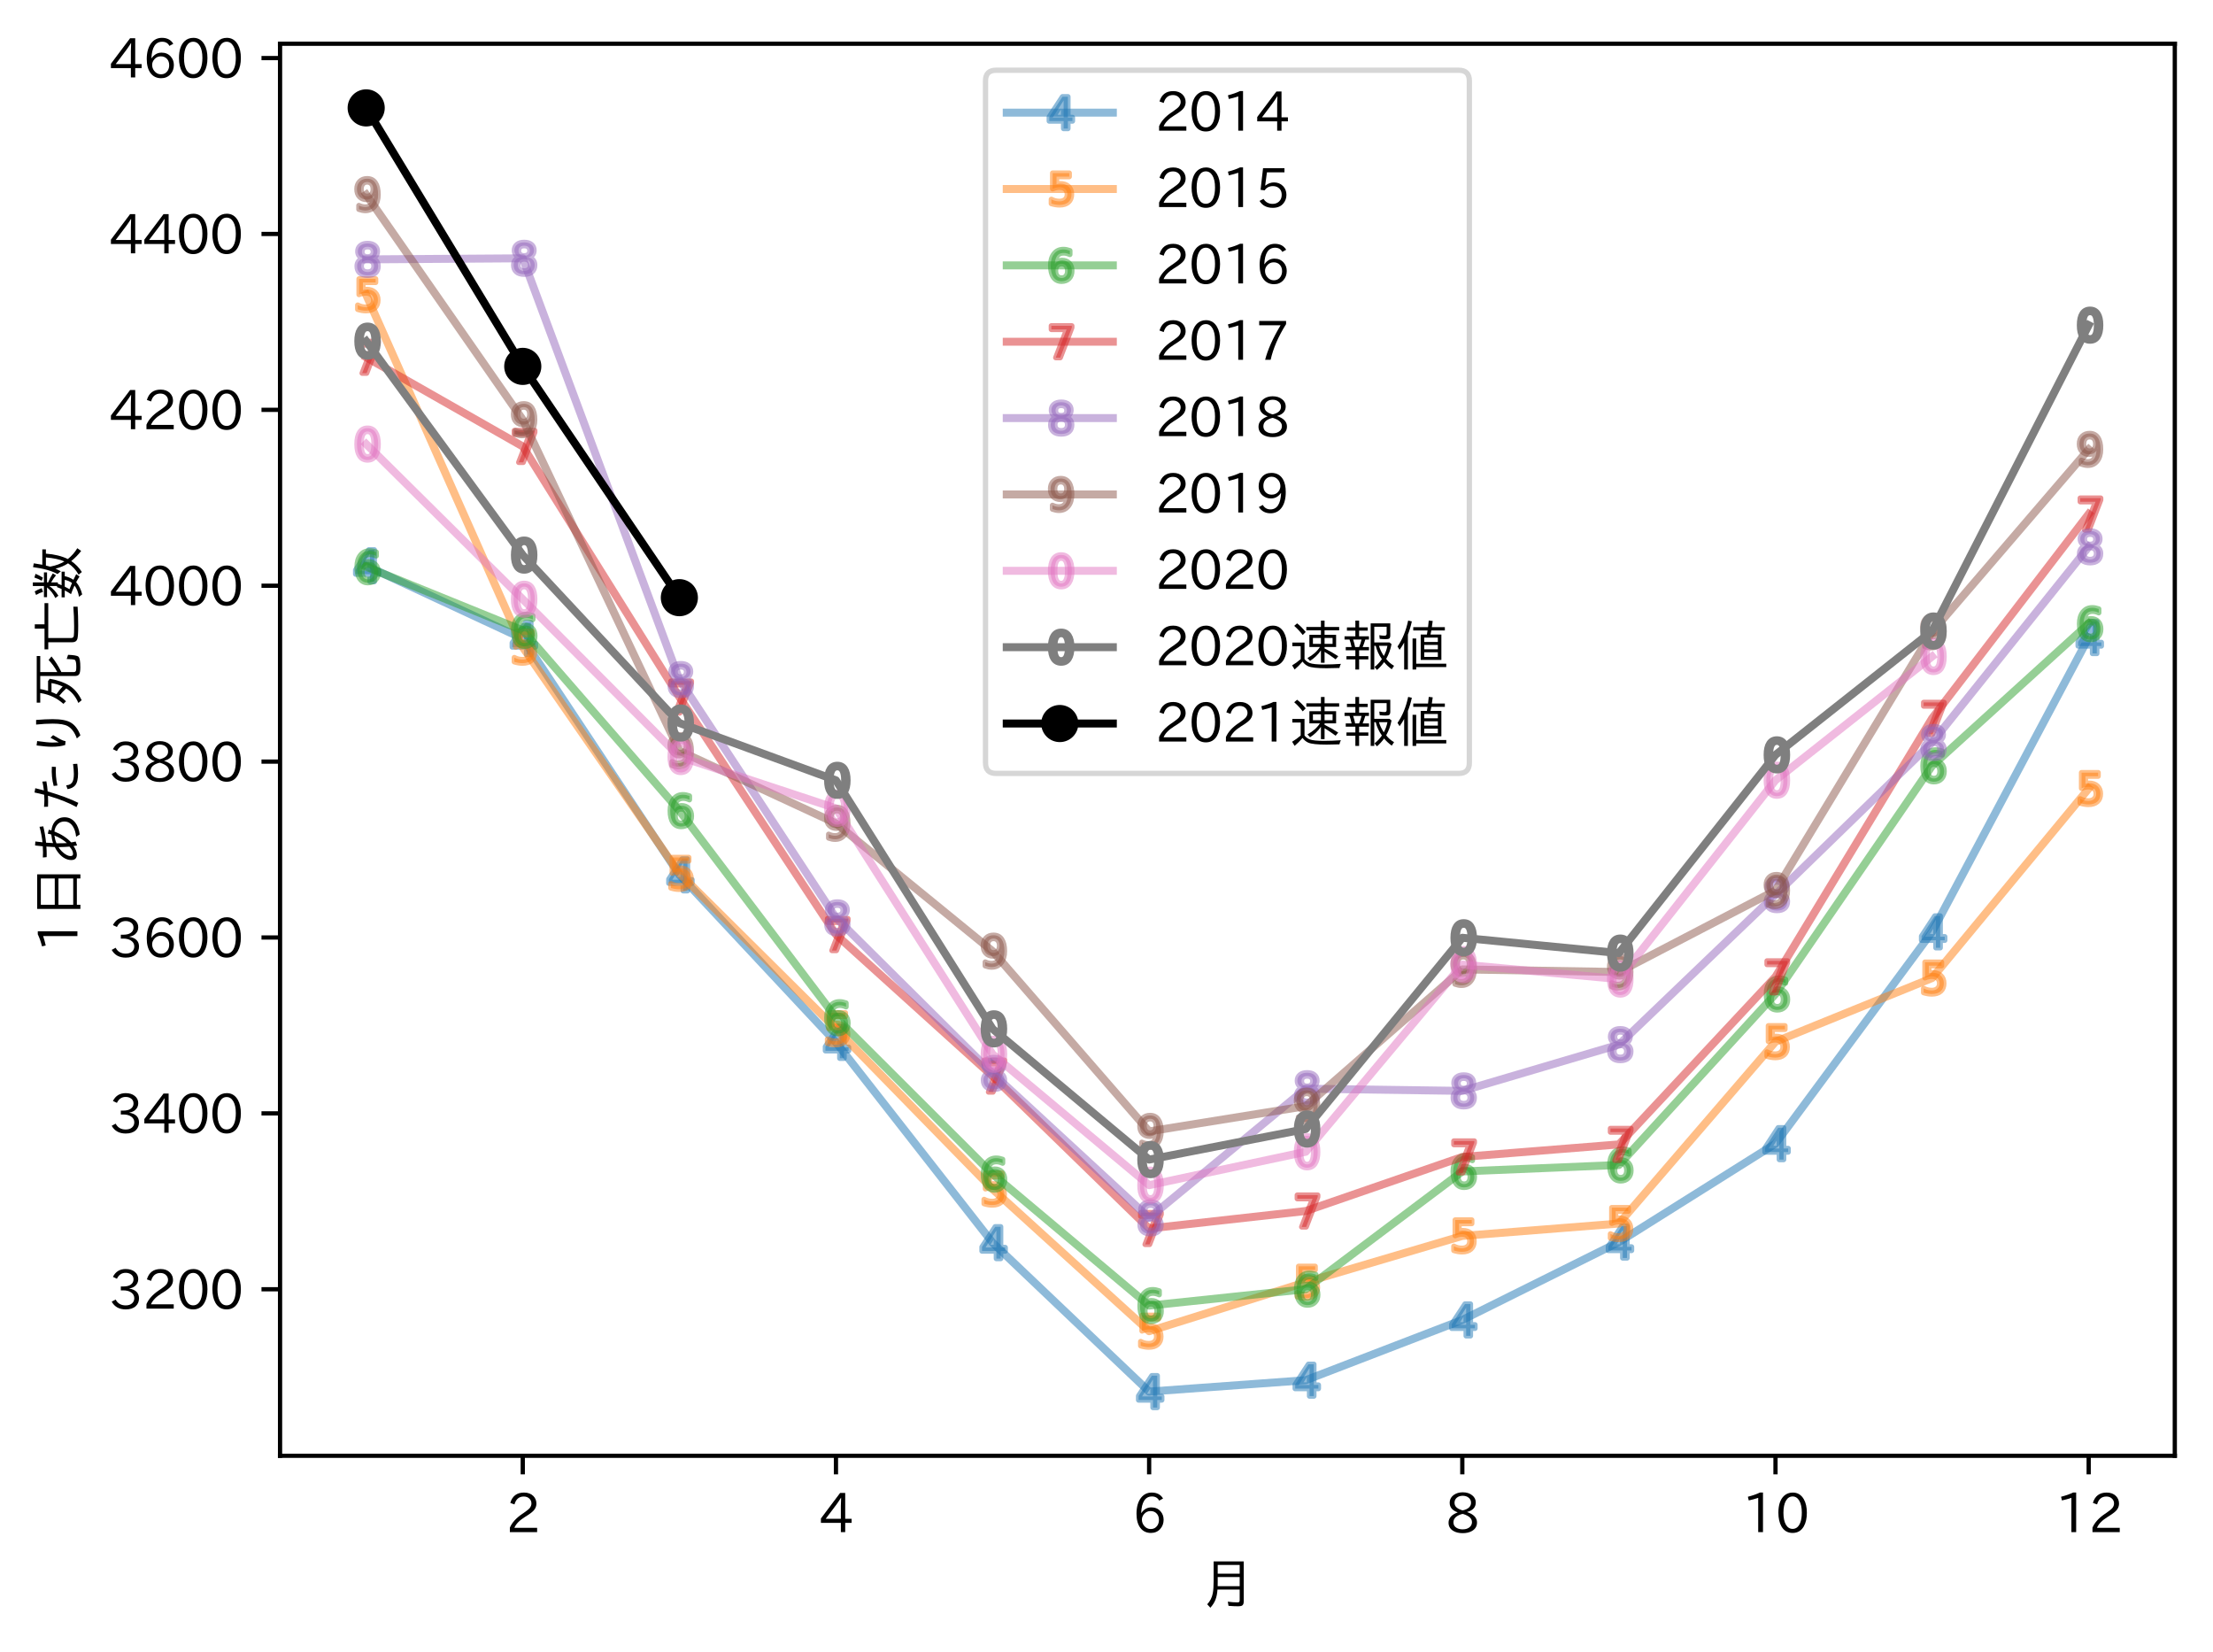 <?xml version="1.0" encoding="utf-8" standalone="no"?>
<!DOCTYPE svg PUBLIC "-//W3C//DTD SVG 1.1//EN"
  "http://www.w3.org/Graphics/SVG/1.1/DTD/svg11.dtd">
<svg height="311.33pt" version="1.1" viewBox="0 0 417.104 311.33" width="417.104pt" xmlns="http://www.w3.org/2000/svg" xmlns:xlink="http://www.w3.org/1999/xlink">
 <defs>
  <style type="text/css">*{stroke-linecap:butt;stroke-linejoin:round;}</style>
 </defs>
 <g id="figure_1">
  <g id="patch_1">
   <path d="M 0 311.33 
L 417.104 311.33 
L 417.104 0 
L 0 0 
z
" style="fill:#ffffff;"/>
  </g>
  <g id="axes_1">
   <g id="patch_2">
    <path d="M 52.784 274.349 
L 409.904 274.349 
L 409.904 8.237 
L 52.784 8.237 
z
" style="fill:#ffffff;"/>
   </g>
   <g id="matplotlib.axis_1">
    <g id="xtick_1">
     <g id="line2d_1">
      <defs>
       <path d="M 0 0 
L 0 3.5 
" id="mef51213c8a" style="stroke:#000000;stroke-width:0.8;"/>
      </defs>
      <g>
       <use style="stroke:#000000;stroke-width:0.8;" x="98.531" xlink:href="#mef51213c8a" y="274.349"/>
      </g>
     </g>
     <g id="text_1">
      <!-- 2 -->
      <g transform="translate(95.382 288.84)scale(0.1 -0.1)">
       <defs>
        <path d="M 3659 63 
L 447 63 
L 447 594 
Q 825 1475 1894 2203 
L 2072 2322 
Q 2619 2697 2791 2906 
Q 2988 3153 2988 3444 
Q 2988 3772 2756 4003 
Q 2500 4259 2084 4259 
Q 1250 4259 991 3328 
L 497 3506 
Q 853 4725 2116 4725 
Q 2806 4725 3216 4316 
Q 3575 3947 3575 3425 
Q 3575 3038 3344 2722 
Q 3131 2416 2366 1938 
L 2231 1856 
Q 1256 1253 978 569 
L 3659 569 
L 3659 63 
z
" id="IPAexGothic-32" transform="scale(0.016)"/>
       </defs>
       <use xlink:href="#IPAexGothic-32"/>
      </g>
     </g>
    </g>
    <g id="xtick_2">
     <g id="line2d_2">
      <g>
       <use style="stroke:#000000;stroke-width:0.8;" x="157.559" xlink:href="#mef51213c8a" y="274.349"/>
      </g>
     </g>
     <g id="text_2">
      <!-- 4 -->
      <g transform="translate(154.41 288.84)scale(0.1 -0.1)">
       <defs>
        <path d="M 3813 1159 
L 3059 1159 
L 3059 63 
L 2547 63 
L 2547 1159 
L 197 1159 
L 197 1672 
L 2456 4678 
L 3059 4678 
L 3059 1634 
L 3813 1634 
L 3813 1159 
z
M 2578 4109 
L 2559 4109 
Q 2278 3656 2003 3284 
L 759 1634 
L 2547 1634 
L 2547 3144 
Q 2547 3481 2578 4109 
z
" id="IPAexGothic-34" transform="scale(0.016)"/>
       </defs>
       <use xlink:href="#IPAexGothic-34"/>
      </g>
     </g>
    </g>
    <g id="xtick_3">
     <g id="line2d_3">
      <g>
       <use style="stroke:#000000;stroke-width:0.8;" x="216.587" xlink:href="#mef51213c8a" y="274.349"/>
      </g>
     </g>
     <g id="text_3">
      <!-- 6 -->
      <g transform="translate(213.438 288.84)scale(0.1 -0.1)">
       <defs>
        <path d="M 1056 2328 
Q 1509 2981 2234 2981 
Q 2906 2981 3316 2513 
Q 3675 2106 3675 1522 
Q 3675 884 3272 434 
Q 2853 -31 2178 -31 
Q 1375 -31 922 581 
Q 481 1178 481 2228 
Q 481 3425 1013 4109 
Q 1494 4725 2272 4725 
Q 3191 4725 3609 4025 
L 3150 3775 
Q 2894 4266 2300 4266 
Q 1119 4266 1031 2328 
L 1056 2328 
z
M 2141 2547 
Q 1684 2547 1384 2206 
Q 1116 1900 1116 1541 
Q 1116 1156 1353 844 
Q 1672 428 2159 428 
Q 2669 428 2941 844 
Q 3125 1128 3125 1503 
Q 3125 1944 2881 2228 
Q 2600 2547 2141 2547 
z
" id="IPAexGothic-36" transform="scale(0.016)"/>
       </defs>
       <use xlink:href="#IPAexGothic-36"/>
      </g>
     </g>
    </g>
    <g id="xtick_4">
     <g id="line2d_4">
      <g>
       <use style="stroke:#000000;stroke-width:0.8;" x="275.615" xlink:href="#mef51213c8a" y="274.349"/>
      </g>
     </g>
     <g id="text_4">
      <!-- 8 -->
      <g transform="translate(272.466 288.84)scale(0.1 -0.1)">
       <defs>
        <path d="M 2541 2425 
Q 3700 2031 3700 1197 
Q 3700 541 3100 197 
Q 2663 -56 2016 -56 
Q 1366 -56 928 197 
Q 347 531 347 1178 
Q 347 1988 1409 2381 
L 1409 2400 
Q 481 2734 481 3509 
Q 481 4100 981 4456 
Q 1406 4756 2019 4756 
Q 2703 4756 3131 4403 
Q 3553 4069 3553 3566 
Q 3553 2706 2541 2444 
L 2541 2425 
z
M 2022 2625 
Q 2997 2856 2997 3528 
Q 2997 3916 2675 4150 
Q 2413 4347 2016 4347 
Q 1606 4347 1331 4128 
Q 1050 3897 1050 3522 
Q 1050 3150 1350 2925 
Q 1494 2809 1722 2722 
Q 1984 2616 2022 2625 
z
M 1978 2209 
Q 922 1931 922 1216 
Q 922 775 1313 556 
Q 1606 391 2009 391 
Q 2575 391 2881 697 
Q 3106 922 3106 1250 
Q 3106 1594 2794 1850 
Q 2609 1994 2350 2100 
Q 2047 2222 1978 2209 
z
" id="IPAexGothic-38" transform="scale(0.016)"/>
       </defs>
       <use xlink:href="#IPAexGothic-38"/>
      </g>
     </g>
    </g>
    <g id="xtick_5">
     <g id="line2d_5">
      <g>
       <use style="stroke:#000000;stroke-width:0.8;" x="334.644" xlink:href="#mef51213c8a" y="274.349"/>
      </g>
     </g>
     <g id="text_5">
      <!-- 10 -->
      <g transform="translate(328.345 288.84)scale(0.1 -0.1)">
       <defs>
        <path d="M 2463 63 
L 1900 63 
L 1900 4103 
Q 1372 3922 788 3797 
L 684 4231 
Q 1519 4441 2106 4731 
L 2463 4731 
L 2463 63 
z
" id="IPAexGothic-31" transform="scale(0.016)"/>
        <path d="M 2038 4725 
Q 2881 4725 3334 3944 
Q 3694 3325 3694 2344 
Q 3694 1372 3334 741 
Q 2888 -31 2016 -31 
Q 1147 -31 700 741 
Q 341 1372 341 2350 
Q 341 3713 1000 4334 
Q 1419 4725 2038 4725 
z
M 2016 4266 
Q 1516 4266 1228 3759 
Q 934 3247 934 2344 
Q 934 1456 1222 947 
Q 1513 447 2016 447 
Q 2619 447 2909 1153 
Q 3100 1622 3100 2375 
Q 3100 3256 2806 3759 
Q 2509 4266 2016 4266 
z
" id="IPAexGothic-30" transform="scale(0.016)"/>
       </defs>
       <use xlink:href="#IPAexGothic-31"/>
       <use x="62.988" xlink:href="#IPAexGothic-30"/>
      </g>
     </g>
    </g>
    <g id="xtick_6">
     <g id="line2d_6">
      <g>
       <use style="stroke:#000000;stroke-width:0.8;" x="393.672" xlink:href="#mef51213c8a" y="274.349"/>
      </g>
     </g>
     <g id="text_6">
      <!-- 12 -->
      <g transform="translate(387.373 288.84)scale(0.1 -0.1)">
       <use xlink:href="#IPAexGothic-31"/>
       <use x="62.988" xlink:href="#IPAexGothic-32"/>
      </g>
     </g>
    </g>
    <g id="text_7">
     <!-- 月 -->
     <g transform="translate(226.344 302.23)scale(0.1 -0.1)">
      <defs>
       <path d="M 5044 4984 
L 5044 256 
Q 5044 -78 4869 -203 
Q 4734 -300 4403 -300 
Q 3894 -300 3253 -247 
L 3169 244 
Q 3750 159 4294 159 
Q 4503 159 4547 263 
Q 4569 313 4569 438 
L 4569 1672 
L 1953 1672 
Q 1906 956 1716 475 
Q 1538 6 1116 -472 
L 744 -63 
Q 1259 475 1403 1244 
Q 1500 1772 1500 2650 
L 1500 4984 
L 5044 4984 
z
M 1981 4569 
L 1981 3541 
L 4569 3541 
L 4569 4569 
L 1981 4569 
z
M 1981 3144 
L 1981 2556 
Q 1981 2288 1975 2147 
L 1975 2069 
L 4569 2069 
L 4569 3144 
L 1981 3144 
z
" id="IPAexGothic-6708" transform="scale(0.016)"/>
      </defs>
      <use xlink:href="#IPAexGothic-6708"/>
     </g>
    </g>
   </g>
   <g id="matplotlib.axis_2">
    <g id="ytick_1">
     <g id="line2d_7">
      <defs>
       <path d="M 0 0 
L -3.5 0 
" id="meab72c8434" style="stroke:#000000;stroke-width:0.8;"/>
      </defs>
      <g>
       <use style="stroke:#000000;stroke-width:0.8;" x="52.784" xlink:href="#meab72c8434" y="242.968"/>
      </g>
     </g>
     <g id="text_8">
      <!-- 3200 -->
      <g transform="translate(20.591 246.713)scale(0.1 -0.1)">
       <defs>
        <path d="M 2381 2419 
Q 3506 2216 3506 1278 
Q 3506 716 3128 356 
Q 2709 -31 1944 -31 
Q 797 -31 288 881 
L 756 1131 
Q 1109 441 1938 441 
Q 2425 441 2694 691 
Q 2950 928 2950 1291 
Q 2950 1719 2566 1978 
Q 2216 2213 1644 2213 
L 1363 2213 
L 1363 2669 
L 1656 2669 
Q 2231 2669 2534 2888 
Q 2859 3119 2859 3509 
Q 2859 3934 2494 4138 
Q 2259 4278 1931 4278 
Q 1238 4278 903 3578 
L 434 3803 
Q 897 4725 1938 4725 
Q 2597 4725 3006 4394 
Q 3416 4069 3416 3534 
Q 3416 3028 3019 2706 
Q 2763 2500 2381 2444 
L 2381 2419 
z
" id="IPAexGothic-33" transform="scale(0.016)"/>
       </defs>
       <use xlink:href="#IPAexGothic-33"/>
       <use x="62.988" xlink:href="#IPAexGothic-32"/>
       <use x="125.977" xlink:href="#IPAexGothic-30"/>
       <use x="188.965" xlink:href="#IPAexGothic-30"/>
      </g>
     </g>
    </g>
    <g id="ytick_2">
     <g id="line2d_8">
      <g>
       <use style="stroke:#000000;stroke-width:0.8;" x="52.784" xlink:href="#meab72c8434" y="209.822"/>
      </g>
     </g>
     <g id="text_9">
      <!-- 3400 -->
      <g transform="translate(20.591 213.567)scale(0.1 -0.1)">
       <use xlink:href="#IPAexGothic-33"/>
       <use x="62.988" xlink:href="#IPAexGothic-34"/>
       <use x="125.977" xlink:href="#IPAexGothic-30"/>
       <use x="188.965" xlink:href="#IPAexGothic-30"/>
      </g>
     </g>
    </g>
    <g id="ytick_3">
     <g id="line2d_9">
      <g>
       <use style="stroke:#000000;stroke-width:0.8;" x="52.784" xlink:href="#meab72c8434" y="176.676"/>
      </g>
     </g>
     <g id="text_10">
      <!-- 3600 -->
      <g transform="translate(20.591 180.421)scale(0.1 -0.1)">
       <use xlink:href="#IPAexGothic-33"/>
       <use x="62.988" xlink:href="#IPAexGothic-36"/>
       <use x="125.977" xlink:href="#IPAexGothic-30"/>
       <use x="188.965" xlink:href="#IPAexGothic-30"/>
      </g>
     </g>
    </g>
    <g id="ytick_4">
     <g id="line2d_10">
      <g>
       <use style="stroke:#000000;stroke-width:0.8;" x="52.784" xlink:href="#meab72c8434" y="143.53"/>
      </g>
     </g>
     <g id="text_11">
      <!-- 3800 -->
      <g transform="translate(20.591 147.275)scale(0.1 -0.1)">
       <use xlink:href="#IPAexGothic-33"/>
       <use x="62.988" xlink:href="#IPAexGothic-38"/>
       <use x="125.977" xlink:href="#IPAexGothic-30"/>
       <use x="188.965" xlink:href="#IPAexGothic-30"/>
      </g>
     </g>
    </g>
    <g id="ytick_5">
     <g id="line2d_11">
      <g>
       <use style="stroke:#000000;stroke-width:0.8;" x="52.784" xlink:href="#meab72c8434" y="110.383"/>
      </g>
     </g>
     <g id="text_12">
      <!-- 4000 -->
      <g transform="translate(20.591 114.129)scale(0.1 -0.1)">
       <use xlink:href="#IPAexGothic-34"/>
       <use x="62.988" xlink:href="#IPAexGothic-30"/>
       <use x="125.977" xlink:href="#IPAexGothic-30"/>
       <use x="188.965" xlink:href="#IPAexGothic-30"/>
      </g>
     </g>
    </g>
    <g id="ytick_6">
     <g id="line2d_12">
      <g>
       <use style="stroke:#000000;stroke-width:0.8;" x="52.784" xlink:href="#meab72c8434" y="77.237"/>
      </g>
     </g>
     <g id="text_13">
      <!-- 4200 -->
      <g transform="translate(20.591 80.983)scale(0.1 -0.1)">
       <use xlink:href="#IPAexGothic-34"/>
       <use x="62.988" xlink:href="#IPAexGothic-32"/>
       <use x="125.977" xlink:href="#IPAexGothic-30"/>
       <use x="188.965" xlink:href="#IPAexGothic-30"/>
      </g>
     </g>
    </g>
    <g id="ytick_7">
     <g id="line2d_13">
      <g>
       <use style="stroke:#000000;stroke-width:0.8;" x="52.784" xlink:href="#meab72c8434" y="44.091"/>
      </g>
     </g>
     <g id="text_14">
      <!-- 4400 -->
      <g transform="translate(20.591 47.837)scale(0.1 -0.1)">
       <use xlink:href="#IPAexGothic-34"/>
       <use x="62.988" xlink:href="#IPAexGothic-34"/>
       <use x="125.977" xlink:href="#IPAexGothic-30"/>
       <use x="188.965" xlink:href="#IPAexGothic-30"/>
      </g>
     </g>
    </g>
    <g id="ytick_8">
     <g id="line2d_14">
      <g>
       <use style="stroke:#000000;stroke-width:0.8;" x="52.784" xlink:href="#meab72c8434" y="10.945"/>
      </g>
     </g>
     <g id="text_15">
      <!-- 4600 -->
      <g transform="translate(20.591 14.691)scale(0.1 -0.1)">
       <use xlink:href="#IPAexGothic-34"/>
       <use x="62.988" xlink:href="#IPAexGothic-36"/>
       <use x="125.977" xlink:href="#IPAexGothic-30"/>
       <use x="188.965" xlink:href="#IPAexGothic-30"/>
      </g>
     </g>
    </g>
    <g id="text_16">
     <!-- 1日あたり死亡数 -->
     <g transform="translate(14.691 179.442)rotate(-90)scale(0.1 -0.1)">
      <defs>
       <path d="M 5231 4800 
L 5231 -288 
L 4744 -288 
L 4744 128 
L 1647 128 
L 1647 -288 
L 1159 -288 
L 1159 4800 
L 5231 4800 
z
M 1647 4372 
L 1647 2731 
L 4744 2731 
L 4744 4372 
L 1647 4372 
z
M 1647 2297 
L 1647 556 
L 4744 556 
L 4744 2297 
L 1647 2297 
z
" id="IPAexGothic-65e5" transform="scale(0.016)"/>
       <path d="M 966 4134 
Q 1228 4116 1550 4116 
Q 1934 4116 2284 4141 
Q 2297 4247 2319 4453 
Q 2369 4872 2381 5050 
L 2853 5019 
Q 2794 4547 2759 4178 
Q 3672 4275 4581 4525 
L 4634 4084 
Q 3750 3863 2713 3756 
Q 2675 3378 2663 2931 
Q 3088 3084 3669 3138 
Q 3738 3325 3763 3547 
L 4238 3438 
Q 4188 3219 4153 3128 
Q 4797 3041 5166 2741 
Q 5703 2297 5703 1581 
Q 5703 794 5056 300 
Q 4559 -84 3681 -213 
L 3406 213 
Q 4169 297 4622 594 
Q 5203 969 5203 1588 
Q 5203 2216 4672 2553 
Q 4413 2725 4025 2772 
Q 3550 1556 2747 800 
Q 2766 584 2847 275 
L 2388 103 
Q 2369 191 2316 525 
Q 1756 128 1300 128 
Q 666 128 666 794 
Q 666 1244 950 1691 
Q 1216 2100 1678 2425 
Q 1834 2541 2194 2731 
Q 2206 3159 2253 3719 
Q 1772 3681 1338 3681 
Q 1106 3681 1006 3688 
L 966 4134 
z
M 2188 2291 
Q 1966 2169 1703 1913 
Q 1431 1650 1272 1353 
Q 1144 1109 1134 922 
Q 1119 575 1384 575 
Q 1788 575 2247 997 
Q 2197 1497 2188 2291 
z
M 3553 2772 
Q 3038 2700 2638 2534 
Q 2638 1734 2663 1300 
Q 3231 1931 3553 2772 
z
" id="IPAexGothic-3042" transform="scale(0.016)"/>
       <path d="M 684 3994 
Q 1138 3953 1556 3953 
Q 1797 3953 2106 3975 
Q 2266 4594 2369 5113 
L 2875 5025 
Q 2806 4731 2619 4013 
Q 3209 4084 3656 4191 
L 3688 3719 
Q 3109 3613 2497 3566 
Q 1822 1294 1153 -44 
L 653 172 
Q 1406 1500 1991 3531 
Q 1634 3513 1256 3513 
Q 1106 3513 697 3525 
L 684 3994 
z
M 5753 78 
Q 5059 -13 4597 -13 
Q 3619 -13 3206 334 
Q 2866 625 2766 1222 
L 3213 1388 
Q 3247 1069 3347 903 
Q 3425 775 3578 672 
Q 3866 481 4556 481 
Q 5009 481 5728 575 
L 5753 78 
z
M 3144 2859 
Q 4216 3147 5409 3072 
L 5381 2597 
L 5356 2597 
Q 4263 2663 3194 2419 
L 3144 2859 
z
" id="IPAexGothic-305f" transform="scale(0.016)"/>
       <path d="M 2878 2925 
Q 2503 2294 2372 2041 
Q 2222 1750 2163 1459 
L 1716 1503 
Q 1509 2131 1509 3091 
Q 1509 3744 1663 4872 
L 2181 4806 
Q 2003 3541 2003 3016 
Q 2003 2613 2028 2259 
Q 2109 2413 2313 2766 
Q 2484 3063 2578 3238 
L 2878 2925 
z
M 2488 128 
Q 3534 503 3928 1184 
Q 4234 1713 4234 2975 
Q 4234 3872 4122 4928 
L 4666 4928 
Q 4759 3794 4759 2975 
Q 4759 1516 4356 844 
Q 3913 103 2853 -288 
L 2488 128 
z
" id="IPAexGothic-308a" transform="scale(0.016)"/>
       <path d="M 2134 1381 
Q 1691 1863 1256 2200 
Q 997 1788 616 1406 
L 309 1713 
Q 1325 2825 1584 4403 
L 1591 4441 
L 456 4441 
L 456 4856 
L 5947 4856 
L 5947 4441 
L 4053 4441 
L 4053 2431 
Q 4888 2881 5478 3456 
L 5894 3116 
Q 5109 2469 4053 1950 
L 4053 516 
Q 4053 275 4238 225 
Q 4378 194 4684 194 
Q 5428 194 5506 397 
Q 5575 591 5594 1325 
L 6088 1163 
Q 6050 141 5869 -56 
Q 5666 -281 4628 -281 
Q 4063 -281 3841 -166 
Q 3594 -41 3594 356 
L 3594 4441 
L 2050 4441 
Q 2041 4400 2031 4300 
Q 1978 4000 1838 3519 
L 3003 3519 
L 3266 3322 
Q 3028 1938 2472 1028 
Q 1906 119 738 -438 
L 419 -47 
Q 1541 413 2134 1381 
z
M 2356 1797 
Q 2647 2425 2759 3116 
L 1703 3116 
Q 1603 2844 1450 2534 
Q 1966 2188 2356 1797 
z
" id="IPAexGothic-6b7b" transform="scale(0.016)"/>
       <path d="M 1813 3497 
L 1813 819 
Q 1813 538 2056 488 
Q 2269 450 3194 450 
Q 4369 450 5506 544 
L 5506 38 
Q 4391 -31 3259 -31 
Q 2013 -31 1697 72 
Q 1319 197 1319 647 
L 1319 3497 
L 481 3497 
L 481 3938 
L 2925 3938 
L 2925 5084 
L 3431 5084 
L 3431 3938 
L 5922 3938 
L 5922 3497 
L 1813 3497 
z
" id="IPAexGothic-4ea1" transform="scale(0.016)"/>
       <path d="M 2847 1553 
Q 2741 1006 2425 534 
Q 2625 441 3091 203 
L 2809 -188 
Q 2541 0 2144 209 
Q 1569 -291 703 -500 
L 422 -125 
Q 1263 19 1747 406 
Q 1222 650 734 816 
Q 975 1172 1147 1503 
L 1172 1553 
L 359 1553 
L 359 1925 
L 1344 1925 
Q 1406 2066 1569 2475 
L 1691 2450 
L 1691 3372 
Q 1250 2738 550 2303 
L 275 2663 
Q 1019 3013 1528 3641 
L 378 3641 
L 378 4006 
L 1691 4006 
L 1691 5313 
L 2113 5313 
L 2113 4006 
L 3297 4006 
L 3297 3641 
L 2113 3641 
L 2113 3513 
Q 2659 3291 3175 2963 
L 2956 2584 
Q 2553 2922 2113 3159 
L 2113 2372 
L 1966 2372 
Q 1928 2288 1872 2141 
Q 1806 1975 1784 1925 
L 3378 1925 
L 3378 1553 
L 2847 1553 
z
M 2419 1553 
L 1613 1553 
Q 1478 1269 1313 997 
Q 1559 909 2047 703 
Q 2313 1047 2419 1553 
z
M 4363 1163 
Q 3953 1781 3738 2638 
Q 3575 2281 3428 2016 
L 3103 2406 
Q 3675 3444 3916 5291 
L 4363 5200 
Q 4284 4666 4197 4197 
L 6009 4197 
L 6009 3775 
L 5503 3775 
Q 5397 2275 4869 1191 
Q 5419 503 6144 75 
L 5822 -378 
Q 5188 106 4631 788 
Q 4113 34 3341 -463 
L 3031 -78 
Q 3888 406 4363 1163 
z
M 4588 1594 
Q 4938 2388 5059 3775 
L 4100 3775 
Q 4041 3519 3972 3288 
Q 3981 3250 3991 3194 
Q 4175 2256 4588 1594 
z
M 1003 4116 
Q 878 4544 638 4934 
L 1053 5094 
Q 1247 4788 1438 4269 
L 1003 4116 
z
M 2316 4269 
Q 2550 4688 2688 5131 
L 3128 4997 
Q 2966 4588 2675 4128 
L 2316 4269 
z
" id="IPAexGothic-6570" transform="scale(0.016)"/>
      </defs>
      <use xlink:href="#IPAexGothic-31"/>
      <use x="62.988" xlink:href="#IPAexGothic-65e5"/>
      <use x="162.988" xlink:href="#IPAexGothic-3042"/>
      <use x="262.988" xlink:href="#IPAexGothic-305f"/>
      <use x="362.988" xlink:href="#IPAexGothic-308a"/>
      <use x="462.988" xlink:href="#IPAexGothic-6b7b"/>
      <use x="562.988" xlink:href="#IPAexGothic-4ea1"/>
      <use x="662.988" xlink:href="#IPAexGothic-6570"/>
     </g>
    </g>
   </g>
   <g id="line2d_15">
    <path clip-path="url(#p75f61f20ef)" d="M 69.017 106.614 
L 98.531 120.345 
L 128.045 164.871 
L 157.559 196.442 
L 187.073 234.184 
L 216.587 262.253 
L 246.101 260.102 
L 275.615 248.747 
L 305.129 234.073 
L 334.644 215.526 
L 364.158 175.615 
L 393.672 120.156 
" style="fill:none;stroke:#1f77b4;stroke-linecap:square;stroke-opacity:0.5;stroke-width:1.5;"/>
    <defs>
     <path d="M 0.723 -2.293 
L -1.326 0.91 
L 0.723 0.91 
L 0.723 -2.293 
z
M 0.51 -3 
L 1.531 -3 
L 1.531 0.91 
L 2.387 0.91 
L 2.387 1.586 
L 1.531 1.586 
L 1.531 3 
L 0.723 3 
L 0.723 1.586 
L -1.985 1.586 
L -1.985 0.802 
L 0.51 -3 
z
" id="mb25027ea13" style="stroke:#1f77b4;stroke-opacity:0.5;"/>
    </defs>
    <g clip-path="url(#p75f61f20ef)">
     <use style="fill:#1f77b4;fill-opacity:0.5;stroke:#1f77b4;stroke-opacity:0.5;" x="69.017" xlink:href="#mb25027ea13" y="106.614"/>
     <use style="fill:#1f77b4;fill-opacity:0.5;stroke:#1f77b4;stroke-opacity:0.5;" x="98.531" xlink:href="#mb25027ea13" y="120.345"/>
     <use style="fill:#1f77b4;fill-opacity:0.5;stroke:#1f77b4;stroke-opacity:0.5;" x="128.045" xlink:href="#mb25027ea13" y="164.871"/>
     <use style="fill:#1f77b4;fill-opacity:0.5;stroke:#1f77b4;stroke-opacity:0.5;" x="157.559" xlink:href="#mb25027ea13" y="196.442"/>
     <use style="fill:#1f77b4;fill-opacity:0.5;stroke:#1f77b4;stroke-opacity:0.5;" x="187.073" xlink:href="#mb25027ea13" y="234.184"/>
     <use style="fill:#1f77b4;fill-opacity:0.5;stroke:#1f77b4;stroke-opacity:0.5;" x="216.587" xlink:href="#mb25027ea13" y="262.253"/>
     <use style="fill:#1f77b4;fill-opacity:0.5;stroke:#1f77b4;stroke-opacity:0.5;" x="246.101" xlink:href="#mb25027ea13" y="260.102"/>
     <use style="fill:#1f77b4;fill-opacity:0.5;stroke:#1f77b4;stroke-opacity:0.5;" x="275.615" xlink:href="#mb25027ea13" y="248.747"/>
     <use style="fill:#1f77b4;fill-opacity:0.5;stroke:#1f77b4;stroke-opacity:0.5;" x="305.129" xlink:href="#mb25027ea13" y="234.073"/>
     <use style="fill:#1f77b4;fill-opacity:0.5;stroke:#1f77b4;stroke-opacity:0.5;" x="334.644" xlink:href="#mb25027ea13" y="215.526"/>
     <use style="fill:#1f77b4;fill-opacity:0.5;stroke:#1f77b4;stroke-opacity:0.5;" x="364.158" xlink:href="#mb25027ea13" y="175.615"/>
     <use style="fill:#1f77b4;fill-opacity:0.5;stroke:#1f77b4;stroke-opacity:0.5;" x="393.672" xlink:href="#mb25027ea13" y="120.156"/>
    </g>
   </g>
   <g id="line2d_16">
    <path clip-path="url(#p75f61f20ef)" d="M 69.017 55.553 
L 98.531 121.973 
L 128.045 164.593 
L 157.559 193.878 
L 187.073 224.09 
L 216.587 250.873 
L 246.101 241.642 
L 275.615 232.912 
L 305.129 230.582 
L 334.644 196.307 
L 364.158 184.321 
L 393.672 148.603 
" style="fill:none;stroke:#ff7f0e;stroke-linecap:square;stroke-opacity:0.5;stroke-width:1.5;"/>
    <defs>
     <path d="M -1.344 -3 
L 1.782 -3 
L 1.782 -2.329 
L -0.615 -2.329 
L -0.615 -0.887 
Q -0.442 -0.947 -0.269 -0.976 
Q -0.095 -1.005 0.079 -1.005 
Q 1.064 -1.005 1.639 -0.465 
Q 2.215 0.075 2.215 0.997 
Q 2.215 1.947 1.624 2.474 
Q 1.032 3 -0.044 3 
Q -0.414 3 -0.799 2.937 
Q -1.182 2.874 -1.592 2.748 
L -1.592 1.947 
Q -1.238 2.14 -0.86 2.234 
Q -0.481 2.329 -0.06 2.329 
Q 0.622 2.329 1.02 1.971 
Q 1.418 1.613 1.418 0.997 
Q 1.418 0.383 1.02 0.025 
Q 0.622 -0.335 -0.06 -0.335 
Q -0.379 -0.335 -0.697 -0.264 
Q -1.013 -0.194 -1.344 -0.044 
L -1.344 -3 
z
" id="m99a5e7776c" style="stroke:#ff7f0e;stroke-opacity:0.5;"/>
    </defs>
    <g clip-path="url(#p75f61f20ef)">
     <use style="fill:#ff7f0e;fill-opacity:0.5;stroke:#ff7f0e;stroke-opacity:0.5;" x="69.017" xlink:href="#m99a5e7776c" y="55.553"/>
     <use style="fill:#ff7f0e;fill-opacity:0.5;stroke:#ff7f0e;stroke-opacity:0.5;" x="98.531" xlink:href="#m99a5e7776c" y="121.973"/>
     <use style="fill:#ff7f0e;fill-opacity:0.5;stroke:#ff7f0e;stroke-opacity:0.5;" x="128.045" xlink:href="#m99a5e7776c" y="164.593"/>
     <use style="fill:#ff7f0e;fill-opacity:0.5;stroke:#ff7f0e;stroke-opacity:0.5;" x="157.559" xlink:href="#m99a5e7776c" y="193.878"/>
     <use style="fill:#ff7f0e;fill-opacity:0.5;stroke:#ff7f0e;stroke-opacity:0.5;" x="187.073" xlink:href="#m99a5e7776c" y="224.09"/>
     <use style="fill:#ff7f0e;fill-opacity:0.5;stroke:#ff7f0e;stroke-opacity:0.5;" x="216.587" xlink:href="#m99a5e7776c" y="250.873"/>
     <use style="fill:#ff7f0e;fill-opacity:0.5;stroke:#ff7f0e;stroke-opacity:0.5;" x="246.101" xlink:href="#m99a5e7776c" y="241.642"/>
     <use style="fill:#ff7f0e;fill-opacity:0.5;stroke:#ff7f0e;stroke-opacity:0.5;" x="275.615" xlink:href="#m99a5e7776c" y="232.912"/>
     <use style="fill:#ff7f0e;fill-opacity:0.5;stroke:#ff7f0e;stroke-opacity:0.5;" x="305.129" xlink:href="#m99a5e7776c" y="230.582"/>
     <use style="fill:#ff7f0e;fill-opacity:0.5;stroke:#ff7f0e;stroke-opacity:0.5;" x="334.644" xlink:href="#m99a5e7776c" y="196.307"/>
     <use style="fill:#ff7f0e;fill-opacity:0.5;stroke:#ff7f0e;stroke-opacity:0.5;" x="364.158" xlink:href="#m99a5e7776c" y="184.321"/>
     <use style="fill:#ff7f0e;fill-opacity:0.5;stroke:#ff7f0e;stroke-opacity:0.5;" x="393.672" xlink:href="#m99a5e7776c" y="148.603"/>
    </g>
   </g>
   <g id="line2d_17">
    <path clip-path="url(#p75f61f20ef)" d="M 69.017 106.812 
L 98.531 118.801 
L 128.045 152.768 
L 157.559 191.79 
L 187.073 221.257 
L 216.587 246.045 
L 246.101 242.952 
L 275.615 220.765 
L 305.129 219.544 
L 334.644 187.325 
L 364.158 144.325 
L 393.672 117.531 
" style="fill:none;stroke:#2ca02c;stroke-linecap:square;stroke-opacity:0.5;stroke-width:1.5;"/>
    <defs>
     <path d="M 0.345 -0.315 
Q -0.182 -0.315 -0.49 0.045 
Q -0.798 0.405 -0.798 1.032 
Q -0.798 1.655 -0.49 2.018 
Q -0.182 2.38 0.345 2.38 
Q 0.872 2.38 1.179 2.018 
Q 1.487 1.655 1.487 1.032 
Q 1.487 0.405 1.179 0.045 
Q 0.872 -0.315 0.345 -0.315 
z
M 1.898 -2.768 
L 1.898 -2.056 
Q 1.603 -2.194 1.303 -2.268 
Q 1.003 -2.342 0.708 -2.342 
Q -0.066 -2.342 -0.475 -1.819 
Q -0.883 -1.296 -0.941 -0.239 
Q -0.713 -0.576 -0.369 -0.755 
Q -0.023 -0.935 0.391 -0.935 
Q 1.262 -0.935 1.768 -0.406 
Q 2.274 0.122 2.274 1.032 
Q 2.274 1.923 1.747 2.462 
Q 1.22 3 0.345 3 
Q -0.659 3 -1.189 2.232 
Q -1.72 1.462 -1.72 0.002 
Q -1.72 -1.369 -1.069 -2.184 
Q -0.418 -3 0.677 -3 
Q 0.972 -3 1.272 -2.942 
Q 1.572 -2.883 1.898 -2.768 
z
" id="m871bd63db1" style="stroke:#2ca02c;stroke-opacity:0.5;"/>
    </defs>
    <g clip-path="url(#p75f61f20ef)">
     <use style="fill:#2ca02c;fill-opacity:0.5;stroke:#2ca02c;stroke-opacity:0.5;" x="69.017" xlink:href="#m871bd63db1" y="106.812"/>
     <use style="fill:#2ca02c;fill-opacity:0.5;stroke:#2ca02c;stroke-opacity:0.5;" x="98.531" xlink:href="#m871bd63db1" y="118.801"/>
     <use style="fill:#2ca02c;fill-opacity:0.5;stroke:#2ca02c;stroke-opacity:0.5;" x="128.045" xlink:href="#m871bd63db1" y="152.768"/>
     <use style="fill:#2ca02c;fill-opacity:0.5;stroke:#2ca02c;stroke-opacity:0.5;" x="157.559" xlink:href="#m871bd63db1" y="191.79"/>
     <use style="fill:#2ca02c;fill-opacity:0.5;stroke:#2ca02c;stroke-opacity:0.5;" x="187.073" xlink:href="#m871bd63db1" y="221.257"/>
     <use style="fill:#2ca02c;fill-opacity:0.5;stroke:#2ca02c;stroke-opacity:0.5;" x="216.587" xlink:href="#m871bd63db1" y="246.045"/>
     <use style="fill:#2ca02c;fill-opacity:0.5;stroke:#2ca02c;stroke-opacity:0.5;" x="246.101" xlink:href="#m871bd63db1" y="242.952"/>
     <use style="fill:#2ca02c;fill-opacity:0.5;stroke:#2ca02c;stroke-opacity:0.5;" x="275.615" xlink:href="#m871bd63db1" y="220.765"/>
     <use style="fill:#2ca02c;fill-opacity:0.5;stroke:#2ca02c;stroke-opacity:0.5;" x="305.129" xlink:href="#m871bd63db1" y="219.544"/>
     <use style="fill:#2ca02c;fill-opacity:0.5;stroke:#2ca02c;stroke-opacity:0.5;" x="334.644" xlink:href="#m871bd63db1" y="187.325"/>
     <use style="fill:#2ca02c;fill-opacity:0.5;stroke:#2ca02c;stroke-opacity:0.5;" x="364.158" xlink:href="#m871bd63db1" y="144.325"/>
     <use style="fill:#2ca02c;fill-opacity:0.5;stroke:#2ca02c;stroke-opacity:0.5;" x="393.672" xlink:href="#m871bd63db1" y="117.531"/>
    </g>
   </g>
   <g id="line2d_18">
    <path clip-path="url(#p75f61f20ef)" d="M 69.017 67.331 
L 98.531 84.133 
L 128.045 131.367 
L 157.559 176.129 
L 187.073 202.797 
L 216.587 231.516 
L 246.101 228.218 
L 275.615 218.028 
L 305.129 215.666 
L 334.644 184.085 
L 364.158 135.376 
L 393.672 96.868 
" style="fill:none;stroke:#d62728;stroke-linecap:square;stroke-opacity:0.5;stroke-width:1.5;"/>
    <defs>
     <path d="M -1.591 -3 
L 2.266 -3 
L 2.266 -2.654 
L 0.088 3 
L -0.759 3 
L 1.29 -2.316 
L -1.591 -2.316 
L -1.591 -3 
z
" id="mecbb7ce288" style="stroke:#d62728;stroke-opacity:0.5;"/>
    </defs>
    <g clip-path="url(#p75f61f20ef)">
     <use style="fill:#d62728;fill-opacity:0.5;stroke:#d62728;stroke-opacity:0.5;" x="69.017" xlink:href="#mecbb7ce288" y="67.331"/>
     <use style="fill:#d62728;fill-opacity:0.5;stroke:#d62728;stroke-opacity:0.5;" x="98.531" xlink:href="#mecbb7ce288" y="84.133"/>
     <use style="fill:#d62728;fill-opacity:0.5;stroke:#d62728;stroke-opacity:0.5;" x="128.045" xlink:href="#mecbb7ce288" y="131.367"/>
     <use style="fill:#d62728;fill-opacity:0.5;stroke:#d62728;stroke-opacity:0.5;" x="157.559" xlink:href="#mecbb7ce288" y="176.129"/>
     <use style="fill:#d62728;fill-opacity:0.5;stroke:#d62728;stroke-opacity:0.5;" x="187.073" xlink:href="#mecbb7ce288" y="202.797"/>
     <use style="fill:#d62728;fill-opacity:0.5;stroke:#d62728;stroke-opacity:0.5;" x="216.587" xlink:href="#mecbb7ce288" y="231.516"/>
     <use style="fill:#d62728;fill-opacity:0.5;stroke:#d62728;stroke-opacity:0.5;" x="246.101" xlink:href="#mecbb7ce288" y="228.218"/>
     <use style="fill:#d62728;fill-opacity:0.5;stroke:#d62728;stroke-opacity:0.5;" x="275.615" xlink:href="#mecbb7ce288" y="218.028"/>
     <use style="fill:#d62728;fill-opacity:0.5;stroke:#d62728;stroke-opacity:0.5;" x="305.129" xlink:href="#mecbb7ce288" y="215.666"/>
     <use style="fill:#d62728;fill-opacity:0.5;stroke:#d62728;stroke-opacity:0.5;" x="334.644" xlink:href="#mecbb7ce288" y="184.085"/>
     <use style="fill:#d62728;fill-opacity:0.5;stroke:#d62728;stroke-opacity:0.5;" x="364.158" xlink:href="#mecbb7ce288" y="135.376"/>
     <use style="fill:#d62728;fill-opacity:0.5;stroke:#d62728;stroke-opacity:0.5;" x="393.672" xlink:href="#mecbb7ce288" y="96.868"/>
    </g>
   </g>
   <g id="line2d_19">
    <path clip-path="url(#p75f61f20ef)" d="M 69.017 48.882 
L 98.531 48.679 
L 128.045 128.063 
L 157.559 172.974 
L 187.073 202.284 
L 216.587 229.516 
L 246.101 205.165 
L 275.615 205.582 
L 305.129 196.867 
L 334.644 168.598 
L 364.158 139.917 
L 393.672 103.054 
" style="fill:none;stroke:#9467bd;stroke-linecap:square;stroke-opacity:0.5;stroke-width:1.5;"/>
    <defs>
     <path d="M 0.269 0.141 
Q -0.289 0.141 -0.609 0.439 
Q -0.927 0.738 -0.927 1.26 
Q -0.927 1.783 -0.609 2.082 
Q -0.289 2.38 0.269 2.38 
Q 0.827 2.38 1.148 2.08 
Q 1.47 1.779 1.47 1.26 
Q 1.47 0.738 1.15 0.439 
Q 0.832 0.141 0.269 0.141 
z
M -0.513 -0.191 
Q -1.016 -0.315 -1.298 -0.66 
Q -1.578 -1.006 -1.578 -1.502 
Q -1.578 -2.194 -1.084 -2.597 
Q -0.59 -3 0.269 -3 
Q 1.133 -3 1.625 -2.597 
Q 2.117 -2.194 2.117 -1.502 
Q 2.117 -1.006 1.836 -0.66 
Q 1.555 -0.315 1.056 -0.191 
Q 1.621 -0.06 1.936 0.324 
Q 2.252 0.707 2.252 1.26 
Q 2.252 2.101 1.739 2.551 
Q 1.226 3 0.269 3 
Q -0.687 3 -1.201 2.551 
Q -1.714 2.101 -1.714 1.26 
Q -1.714 0.707 -1.397 0.324 
Q -1.078 -0.06 -0.513 -0.191 
z
M -0.799 -1.427 
Q -0.799 -0.979 -0.519 -0.727 
Q -0.238 -0.475 0.269 -0.475 
Q 0.773 -0.475 1.057 -0.727 
Q 1.342 -0.979 1.342 -1.427 
Q 1.342 -1.877 1.057 -2.129 
Q 0.773 -2.38 0.269 -2.38 
Q -0.238 -2.38 -0.519 -2.129 
Q -0.799 -1.877 -0.799 -1.427 
z
" id="m5cfb12d6a5" style="stroke:#9467bd;stroke-opacity:0.5;"/>
    </defs>
    <g clip-path="url(#p75f61f20ef)">
     <use style="fill:#9467bd;fill-opacity:0.5;stroke:#9467bd;stroke-opacity:0.5;" x="69.017" xlink:href="#m5cfb12d6a5" y="48.882"/>
     <use style="fill:#9467bd;fill-opacity:0.5;stroke:#9467bd;stroke-opacity:0.5;" x="98.531" xlink:href="#m5cfb12d6a5" y="48.679"/>
     <use style="fill:#9467bd;fill-opacity:0.5;stroke:#9467bd;stroke-opacity:0.5;" x="128.045" xlink:href="#m5cfb12d6a5" y="128.063"/>
     <use style="fill:#9467bd;fill-opacity:0.5;stroke:#9467bd;stroke-opacity:0.5;" x="157.559" xlink:href="#m5cfb12d6a5" y="172.974"/>
     <use style="fill:#9467bd;fill-opacity:0.5;stroke:#9467bd;stroke-opacity:0.5;" x="187.073" xlink:href="#m5cfb12d6a5" y="202.284"/>
     <use style="fill:#9467bd;fill-opacity:0.5;stroke:#9467bd;stroke-opacity:0.5;" x="216.587" xlink:href="#m5cfb12d6a5" y="229.516"/>
     <use style="fill:#9467bd;fill-opacity:0.5;stroke:#9467bd;stroke-opacity:0.5;" x="246.101" xlink:href="#m5cfb12d6a5" y="205.165"/>
     <use style="fill:#9467bd;fill-opacity:0.5;stroke:#9467bd;stroke-opacity:0.5;" x="275.615" xlink:href="#m5cfb12d6a5" y="205.582"/>
     <use style="fill:#9467bd;fill-opacity:0.5;stroke:#9467bd;stroke-opacity:0.5;" x="305.129" xlink:href="#m5cfb12d6a5" y="196.867"/>
     <use style="fill:#9467bd;fill-opacity:0.5;stroke:#9467bd;stroke-opacity:0.5;" x="334.644" xlink:href="#m5cfb12d6a5" y="168.598"/>
     <use style="fill:#9467bd;fill-opacity:0.5;stroke:#9467bd;stroke-opacity:0.5;" x="364.158" xlink:href="#m5cfb12d6a5" y="139.917"/>
     <use style="fill:#9467bd;fill-opacity:0.5;stroke:#9467bd;stroke-opacity:0.5;" x="393.672" xlink:href="#m5cfb12d6a5" y="103.054"/>
    </g>
   </g>
   <g id="line2d_20">
    <path clip-path="url(#p75f61f20ef)" d="M 69.017 36.676 
L 98.531 79.096 
L 128.045 141.487 
L 157.559 155.164 
L 187.073 179.247 
L 216.587 213.214 
L 246.101 208.458 
L 275.615 182.69 
L 305.129 183.178 
L 334.644 167.817 
L 364.158 119.068 
L 393.672 84.69 
" style="fill:none;stroke:#8c564b;stroke-linecap:square;stroke-opacity:0.5;stroke-width:1.5;"/>
    <defs>
     <path d="M -1.373 2.767 
L -1.373 2.054 
Q -1.078 2.194 -0.777 2.268 
Q -0.475 2.341 -0.183 2.341 
Q 0.591 2.341 0.999 1.82 
Q 1.408 1.3 1.466 0.237 
Q 1.242 0.571 0.896 0.749 
Q 0.552 0.928 0.134 0.928 
Q -0.734 0.928 -1.239 0.403 
Q -1.745 -0.122 -1.745 -1.033 
Q -1.745 -1.923 -1.218 -2.461 
Q -0.692 -3 0.183 -3 
Q 1.187 -3 1.715 -2.23 
Q 2.245 -1.462 2.245 0.002 
Q 2.245 1.369 1.595 2.184 
Q 0.947 3 -0.149 3 
Q -0.444 3 -0.746 2.942 
Q -1.047 2.883 -1.373 2.767 
z
M 0.183 0.315 
Q 0.71 0.315 1.018 -0.044 
Q 1.326 -0.405 1.326 -1.033 
Q 1.326 -1.656 1.018 -2.018 
Q 0.71 -2.38 0.183 -2.38 
Q -0.343 -2.38 -0.651 -2.018 
Q -0.958 -1.656 -0.958 -1.033 
Q -0.958 -0.405 -0.651 -0.044 
Q -0.343 0.315 0.183 0.315 
z
" id="m21bd22f0ec" style="stroke:#8c564b;stroke-opacity:0.5;"/>
    </defs>
    <g clip-path="url(#p75f61f20ef)">
     <use style="fill:#8c564b;fill-opacity:0.5;stroke:#8c564b;stroke-opacity:0.5;" x="69.017" xlink:href="#m21bd22f0ec" y="36.676"/>
     <use style="fill:#8c564b;fill-opacity:0.5;stroke:#8c564b;stroke-opacity:0.5;" x="98.531" xlink:href="#m21bd22f0ec" y="79.096"/>
     <use style="fill:#8c564b;fill-opacity:0.5;stroke:#8c564b;stroke-opacity:0.5;" x="128.045" xlink:href="#m21bd22f0ec" y="141.487"/>
     <use style="fill:#8c564b;fill-opacity:0.5;stroke:#8c564b;stroke-opacity:0.5;" x="157.559" xlink:href="#m21bd22f0ec" y="155.164"/>
     <use style="fill:#8c564b;fill-opacity:0.5;stroke:#8c564b;stroke-opacity:0.5;" x="187.073" xlink:href="#m21bd22f0ec" y="179.247"/>
     <use style="fill:#8c564b;fill-opacity:0.5;stroke:#8c564b;stroke-opacity:0.5;" x="216.587" xlink:href="#m21bd22f0ec" y="213.214"/>
     <use style="fill:#8c564b;fill-opacity:0.5;stroke:#8c564b;stroke-opacity:0.5;" x="246.101" xlink:href="#m21bd22f0ec" y="208.458"/>
     <use style="fill:#8c564b;fill-opacity:0.5;stroke:#8c564b;stroke-opacity:0.5;" x="275.615" xlink:href="#m21bd22f0ec" y="182.69"/>
     <use style="fill:#8c564b;fill-opacity:0.5;stroke:#8c564b;stroke-opacity:0.5;" x="305.129" xlink:href="#m21bd22f0ec" y="183.178"/>
     <use style="fill:#8c564b;fill-opacity:0.5;stroke:#8c564b;stroke-opacity:0.5;" x="334.644" xlink:href="#m21bd22f0ec" y="167.817"/>
     <use style="fill:#8c564b;fill-opacity:0.5;stroke:#8c564b;stroke-opacity:0.5;" x="364.158" xlink:href="#m21bd22f0ec" y="119.068"/>
     <use style="fill:#8c564b;fill-opacity:0.5;stroke:#8c564b;stroke-opacity:0.5;" x="393.672" xlink:href="#m21bd22f0ec" y="84.69"/>
    </g>
   </g>
   <g id="line2d_21">
    <path clip-path="url(#p75f61f20ef)" d="M 69.017 83.69 
L 98.531 112.932 
L 128.045 142.573 
L 157.559 152.33 
L 187.073 198.68 
L 216.587 223.351 
L 246.101 217.06 
L 275.615 181.776 
L 305.129 184.509 
L 334.644 147.037 
L 364.158 123.725 
" style="fill:none;stroke:#e377c2;stroke-linecap:square;stroke-opacity:0.5;stroke-width:1.5;"/>
    <defs>
     <path d="M 0.261 -2.38 
Q -0.343 -2.38 -0.648 -1.785 
Q -0.951 -1.192 -0.951 0.002 
Q -0.951 1.19 -0.648 1.785 
Q -0.343 2.38 0.261 2.38 
Q 0.869 2.38 1.173 1.785 
Q 1.478 1.19 1.478 0.002 
Q 1.478 -1.192 1.173 -1.785 
Q 0.869 -2.38 0.261 -2.38 
z
M 0.261 -3 
Q 1.234 -3 1.747 -2.23 
Q 2.26 -1.462 2.26 0.002 
Q 2.26 1.462 1.747 2.232 
Q 1.234 3 0.261 3 
Q -0.711 3 -1.224 2.232 
Q -1.737 1.462 -1.737 0.002 
Q -1.737 -1.462 -1.224 -2.23 
Q -0.711 -3 0.261 -3 
z
" id="m1af83084cb" style="stroke:#e377c2;stroke-opacity:0.5;"/>
    </defs>
    <g clip-path="url(#p75f61f20ef)">
     <use style="fill:#e377c2;fill-opacity:0.5;stroke:#e377c2;stroke-opacity:0.5;" x="69.017" xlink:href="#m1af83084cb" y="83.69"/>
     <use style="fill:#e377c2;fill-opacity:0.5;stroke:#e377c2;stroke-opacity:0.5;" x="98.531" xlink:href="#m1af83084cb" y="112.932"/>
     <use style="fill:#e377c2;fill-opacity:0.5;stroke:#e377c2;stroke-opacity:0.5;" x="128.045" xlink:href="#m1af83084cb" y="142.573"/>
     <use style="fill:#e377c2;fill-opacity:0.5;stroke:#e377c2;stroke-opacity:0.5;" x="157.559" xlink:href="#m1af83084cb" y="152.33"/>
     <use style="fill:#e377c2;fill-opacity:0.5;stroke:#e377c2;stroke-opacity:0.5;" x="187.073" xlink:href="#m1af83084cb" y="198.68"/>
     <use style="fill:#e377c2;fill-opacity:0.5;stroke:#e377c2;stroke-opacity:0.5;" x="216.587" xlink:href="#m1af83084cb" y="223.351"/>
     <use style="fill:#e377c2;fill-opacity:0.5;stroke:#e377c2;stroke-opacity:0.5;" x="246.101" xlink:href="#m1af83084cb" y="217.06"/>
     <use style="fill:#e377c2;fill-opacity:0.5;stroke:#e377c2;stroke-opacity:0.5;" x="275.615" xlink:href="#m1af83084cb" y="181.776"/>
     <use style="fill:#e377c2;fill-opacity:0.5;stroke:#e377c2;stroke-opacity:0.5;" x="305.129" xlink:href="#m1af83084cb" y="184.509"/>
     <use style="fill:#e377c2;fill-opacity:0.5;stroke:#e377c2;stroke-opacity:0.5;" x="334.644" xlink:href="#m1af83084cb" y="147.037"/>
     <use style="fill:#e377c2;fill-opacity:0.5;stroke:#e377c2;stroke-opacity:0.5;" x="364.158" xlink:href="#m1af83084cb" y="123.725"/>
    </g>
   </g>
   <g id="line2d_22">
    <path clip-path="url(#p75f61f20ef)" d="M 69.017 64.289 
L 98.531 104.611 
L 128.045 136.253 
L 157.559 147.054 
L 187.073 193.89 
L 216.587 218.533 
L 246.101 212.767 
L 275.615 176.724 
L 305.129 179.615 
L 334.644 142.257 
L 364.158 118.919 
L 393.672 61.279 
" style="fill:none;stroke:#7f7f7f;stroke-linecap:square;stroke-width:1.5;"/>
    <defs>
     <path d="M 0.261 -2.38 
Q -0.343 -2.38 -0.648 -1.785 
Q -0.951 -1.192 -0.951 0.002 
Q -0.951 1.19 -0.648 1.785 
Q -0.343 2.38 0.261 2.38 
Q 0.869 2.38 1.173 1.785 
Q 1.478 1.19 1.478 0.002 
Q 1.478 -1.192 1.173 -1.785 
Q 0.869 -2.38 0.261 -2.38 
z
M 0.261 -3 
Q 1.234 -3 1.747 -2.23 
Q 2.26 -1.462 2.26 0.002 
Q 2.26 1.462 1.747 2.232 
Q 1.234 3 0.261 3 
Q -0.711 3 -1.224 2.232 
Q -1.737 1.462 -1.737 0.002 
Q -1.737 -1.462 -1.224 -2.23 
Q -0.711 -3 0.261 -3 
z
" id="med2cf1e4f4" style="stroke:#7f7f7f;"/>
    </defs>
    <g clip-path="url(#p75f61f20ef)">
     <use style="fill:#7f7f7f;stroke:#7f7f7f;" x="69.017" xlink:href="#med2cf1e4f4" y="64.289"/>
     <use style="fill:#7f7f7f;stroke:#7f7f7f;" x="98.531" xlink:href="#med2cf1e4f4" y="104.611"/>
     <use style="fill:#7f7f7f;stroke:#7f7f7f;" x="128.045" xlink:href="#med2cf1e4f4" y="136.253"/>
     <use style="fill:#7f7f7f;stroke:#7f7f7f;" x="157.559" xlink:href="#med2cf1e4f4" y="147.054"/>
     <use style="fill:#7f7f7f;stroke:#7f7f7f;" x="187.073" xlink:href="#med2cf1e4f4" y="193.89"/>
     <use style="fill:#7f7f7f;stroke:#7f7f7f;" x="216.587" xlink:href="#med2cf1e4f4" y="218.533"/>
     <use style="fill:#7f7f7f;stroke:#7f7f7f;" x="246.101" xlink:href="#med2cf1e4f4" y="212.767"/>
     <use style="fill:#7f7f7f;stroke:#7f7f7f;" x="275.615" xlink:href="#med2cf1e4f4" y="176.724"/>
     <use style="fill:#7f7f7f;stroke:#7f7f7f;" x="305.129" xlink:href="#med2cf1e4f4" y="179.615"/>
     <use style="fill:#7f7f7f;stroke:#7f7f7f;" x="334.644" xlink:href="#med2cf1e4f4" y="142.257"/>
     <use style="fill:#7f7f7f;stroke:#7f7f7f;" x="364.158" xlink:href="#med2cf1e4f4" y="118.919"/>
     <use style="fill:#7f7f7f;stroke:#7f7f7f;" x="393.672" xlink:href="#med2cf1e4f4" y="61.279"/>
    </g>
   </g>
   <g id="line2d_23">
    <path clip-path="url(#p75f61f20ef)" d="M 69.017 20.333 
L 98.531 69.046 
L 128.045 112.634 
" style="fill:none;stroke:#000000;stroke-linecap:square;stroke-width:1.5;"/>
    <defs>
     <path d="M 0 3 
C 0.796 3 1.559 2.684 2.121 2.121 
C 2.684 1.559 3 0.796 3 0 
C 3 -0.796 2.684 -1.559 2.121 -2.121 
C 1.559 -2.684 0.796 -3 0 -3 
C -0.796 -3 -1.559 -2.684 -2.121 -2.121 
C -2.684 -1.559 -3 -0.796 -3 0 
C -3 0.796 -2.684 1.559 -2.121 2.121 
C -1.559 2.684 -0.796 3 0 3 
z
" id="m755b472ad7" style="stroke:#000000;"/>
    </defs>
    <g clip-path="url(#p75f61f20ef)">
     <use style="stroke:#000000;" x="69.017" xlink:href="#m755b472ad7" y="20.333"/>
     <use style="stroke:#000000;" x="98.531" xlink:href="#m755b472ad7" y="69.046"/>
     <use style="stroke:#000000;" x="128.045" xlink:href="#m755b472ad7" y="112.634"/>
    </g>
   </g>
   <g id="patch_3">
    <path d="M 52.784 274.349 
L 52.784 8.237 
" style="fill:none;stroke:#000000;stroke-linecap:square;stroke-linejoin:miter;stroke-width:0.8;"/>
   </g>
   <g id="patch_4">
    <path d="M 409.904 274.349 
L 409.904 8.237 
" style="fill:none;stroke:#000000;stroke-linecap:square;stroke-linejoin:miter;stroke-width:0.8;"/>
   </g>
   <g id="patch_5">
    <path d="M 52.784 274.349 
L 409.904 274.349 
" style="fill:none;stroke:#000000;stroke-linecap:square;stroke-linejoin:miter;stroke-width:0.8;"/>
   </g>
   <g id="patch_6">
    <path d="M 52.784 8.237 
L 409.904 8.237 
" style="fill:none;stroke:#000000;stroke-linecap:square;stroke-linejoin:miter;stroke-width:0.8;"/>
   </g>
   <g id="legend_1">
    <g id="patch_7">
     <path d="M 187.748 145.753 
L 274.941 145.753 
Q 276.941 145.753 276.941 143.753 
L 276.941 15.237 
Q 276.941 13.237 274.941 13.237 
L 187.748 13.237 
Q 185.748 13.237 185.748 15.237 
L 185.748 143.753 
Q 185.748 145.753 187.748 145.753 
z
" style="fill:#ffffff;opacity:0.8;stroke:#cccccc;stroke-linejoin:miter;"/>
    </g>
    <g id="line2d_24">
     <path d="M 189.748 21.228 
L 209.748 21.228 
" style="fill:none;stroke:#1f77b4;stroke-linecap:square;stroke-opacity:0.5;stroke-width:1.5;"/>
    </g>
    <g id="line2d_25">
     <g>
      <use style="fill:#1f77b4;fill-opacity:0.5;stroke:#1f77b4;stroke-opacity:0.5;" x="199.748" xlink:href="#mb25027ea13" y="21.228"/>
     </g>
    </g>
    <g id="text_17">
     <!-- 2014 -->
     <g transform="translate(217.748 24.728)scale(0.1 -0.1)">
      <use xlink:href="#IPAexGothic-32"/>
      <use x="62.988" xlink:href="#IPAexGothic-30"/>
      <use x="125.977" xlink:href="#IPAexGothic-31"/>
      <use x="188.965" xlink:href="#IPAexGothic-34"/>
     </g>
    </g>
    <g id="line2d_26">
     <path d="M 189.748 35.618 
L 209.748 35.618 
" style="fill:none;stroke:#ff7f0e;stroke-linecap:square;stroke-opacity:0.5;stroke-width:1.5;"/>
    </g>
    <g id="line2d_27">
     <g>
      <use style="fill:#ff7f0e;fill-opacity:0.5;stroke:#ff7f0e;stroke-opacity:0.5;" x="199.748" xlink:href="#m99a5e7776c" y="35.618"/>
     </g>
    </g>
    <g id="text_18">
     <!-- 2015 -->
     <g transform="translate(217.748 39.118)scale(0.1 -0.1)">
      <defs>
       <path d="M 1178 2603 
Q 1634 2963 2172 2963 
Q 2816 2963 3241 2528 
Q 3638 2113 3638 1497 
Q 3638 938 3297 513 
Q 2869 -31 2031 -31 
Q 959 -31 469 784 
L 938 1028 
Q 1309 434 2013 434 
Q 2466 434 2769 716 
Q 3081 1013 3081 1503 
Q 3081 1966 2806 2241 
Q 2519 2528 2056 2528 
Q 1406 2528 1072 2028 
L 591 2091 
L 884 4634 
L 3406 4634 
L 3406 4153 
L 1341 4153 
L 1134 2603 
L 1178 2603 
z
" id="IPAexGothic-35" transform="scale(0.016)"/>
      </defs>
      <use xlink:href="#IPAexGothic-32"/>
      <use x="62.988" xlink:href="#IPAexGothic-30"/>
      <use x="125.977" xlink:href="#IPAexGothic-31"/>
      <use x="188.965" xlink:href="#IPAexGothic-35"/>
     </g>
    </g>
    <g id="line2d_28">
     <path d="M 189.748 50.009 
L 209.748 50.009 
" style="fill:none;stroke:#2ca02c;stroke-linecap:square;stroke-opacity:0.5;stroke-width:1.5;"/>
    </g>
    <g id="line2d_29">
     <g>
      <use style="fill:#2ca02c;fill-opacity:0.5;stroke:#2ca02c;stroke-opacity:0.5;" x="199.748" xlink:href="#m871bd63db1" y="50.009"/>
     </g>
    </g>
    <g id="text_19">
     <!-- 2016 -->
     <g transform="translate(217.748 53.509)scale(0.1 -0.1)">
      <use xlink:href="#IPAexGothic-32"/>
      <use x="62.988" xlink:href="#IPAexGothic-30"/>
      <use x="125.977" xlink:href="#IPAexGothic-31"/>
      <use x="188.965" xlink:href="#IPAexGothic-36"/>
     </g>
    </g>
    <g id="line2d_30">
     <path d="M 189.748 64.4 
L 209.748 64.4 
" style="fill:none;stroke:#d62728;stroke-linecap:square;stroke-opacity:0.5;stroke-width:1.5;"/>
    </g>
    <g id="line2d_31">
     <g>
      <use style="fill:#d62728;fill-opacity:0.5;stroke:#d62728;stroke-opacity:0.5;" x="199.748" xlink:href="#mecbb7ce288" y="64.4"/>
     </g>
    </g>
    <g id="text_20">
     <!-- 2017 -->
     <g transform="translate(217.748 67.9)scale(0.1 -0.1)">
      <defs>
       <path d="M 3597 4263 
Q 2238 2106 1778 63 
L 1131 63 
Q 1581 1834 2950 4128 
L 428 4128 
L 428 4634 
L 3597 4634 
L 3597 4263 
z
" id="IPAexGothic-37" transform="scale(0.016)"/>
      </defs>
      <use xlink:href="#IPAexGothic-32"/>
      <use x="62.988" xlink:href="#IPAexGothic-30"/>
      <use x="125.977" xlink:href="#IPAexGothic-31"/>
      <use x="188.965" xlink:href="#IPAexGothic-37"/>
     </g>
    </g>
    <g id="line2d_32">
     <path d="M 189.748 78.79 
L 209.748 78.79 
" style="fill:none;stroke:#9467bd;stroke-linecap:square;stroke-opacity:0.5;stroke-width:1.5;"/>
    </g>
    <g id="line2d_33">
     <g>
      <use style="fill:#9467bd;fill-opacity:0.5;stroke:#9467bd;stroke-opacity:0.5;" x="199.748" xlink:href="#m5cfb12d6a5" y="78.79"/>
     </g>
    </g>
    <g id="text_21">
     <!-- 2018 -->
     <g transform="translate(217.748 82.29)scale(0.1 -0.1)">
      <use xlink:href="#IPAexGothic-32"/>
      <use x="62.988" xlink:href="#IPAexGothic-30"/>
      <use x="125.977" xlink:href="#IPAexGothic-31"/>
      <use x="188.965" xlink:href="#IPAexGothic-38"/>
     </g>
    </g>
    <g id="line2d_34">
     <path d="M 189.748 93.181 
L 209.748 93.181 
" style="fill:none;stroke:#8c564b;stroke-linecap:square;stroke-opacity:0.5;stroke-width:1.5;"/>
    </g>
    <g id="line2d_35">
     <g>
      <use style="fill:#8c564b;fill-opacity:0.5;stroke:#8c564b;stroke-opacity:0.5;" x="199.748" xlink:href="#m21bd22f0ec" y="93.181"/>
     </g>
    </g>
    <g id="text_22">
     <!-- 2019 -->
     <g transform="translate(217.748 96.681)scale(0.1 -0.1)">
      <defs>
       <path d="M 2984 2356 
Q 2544 1716 1813 1716 
Q 1253 1716 847 2056 
Q 366 2459 366 3163 
Q 366 3813 769 4266 
Q 1181 4725 1869 4725 
Q 2800 4725 3241 3950 
Q 3559 3378 3559 2472 
Q 3559 1250 3041 588 
Q 2553 -31 1769 -31 
Q 859 -31 391 703 
L 853 953 
Q 1156 428 1753 428 
Q 2922 428 3009 2356 
L 2984 2356 
z
M 1888 4278 
Q 1450 4278 1172 3950 
Q 922 3653 922 3200 
Q 922 2741 1159 2478 
Q 1434 2163 1906 2163 
Q 2431 2163 2728 2572 
Q 2925 2847 2925 3169 
Q 2925 3553 2694 3863 
Q 2375 4278 1888 4278 
z
" id="IPAexGothic-39" transform="scale(0.016)"/>
      </defs>
      <use xlink:href="#IPAexGothic-32"/>
      <use x="62.988" xlink:href="#IPAexGothic-30"/>
      <use x="125.977" xlink:href="#IPAexGothic-31"/>
      <use x="188.965" xlink:href="#IPAexGothic-39"/>
     </g>
    </g>
    <g id="line2d_36">
     <path d="M 189.748 107.572 
L 209.748 107.572 
" style="fill:none;stroke:#e377c2;stroke-linecap:square;stroke-opacity:0.5;stroke-width:1.5;"/>
    </g>
    <g id="line2d_37">
     <g>
      <use style="fill:#e377c2;fill-opacity:0.5;stroke:#e377c2;stroke-opacity:0.5;" x="199.748" xlink:href="#m1af83084cb" y="107.572"/>
     </g>
    </g>
    <g id="text_23">
     <!-- 2020 -->
     <g transform="translate(217.748 111.072)scale(0.1 -0.1)">
      <use xlink:href="#IPAexGothic-32"/>
      <use x="62.988" xlink:href="#IPAexGothic-30"/>
      <use x="125.977" xlink:href="#IPAexGothic-32"/>
      <use x="188.965" xlink:href="#IPAexGothic-30"/>
     </g>
    </g>
    <g id="line2d_38">
     <path d="M 189.748 121.962 
L 209.748 121.962 
" style="fill:none;stroke:#7f7f7f;stroke-linecap:square;stroke-width:1.5;"/>
    </g>
    <g id="line2d_39">
     <g>
      <use style="fill:#7f7f7f;stroke:#7f7f7f;" x="199.748" xlink:href="#med2cf1e4f4" y="121.962"/>
     </g>
    </g>
    <g id="text_24">
     <!-- 2020速報値 -->
     <g transform="translate(217.748 125.462)scale(0.1 -0.1)">
      <defs>
       <path d="M 3766 1809 
Q 3256 1066 2481 569 
L 2175 913 
Q 3125 1413 3644 2206 
L 2406 2206 
L 2406 3641 
L 3766 3641 
L 3766 4172 
L 2047 4172 
L 2047 4569 
L 3766 4569 
L 3766 5313 
L 4194 5313 
L 4194 4569 
L 5913 4569 
L 5913 4172 
L 4194 4172 
L 4194 3641 
L 5553 3641 
L 5553 2206 
L 4194 2206 
L 4194 2034 
L 4250 2009 
Q 4988 1653 5803 1125 
L 5497 753 
Q 4834 1244 4194 1638 
L 4194 350 
L 3766 350 
L 3766 1809 
z
M 3766 3269 
L 2822 3269 
L 2822 2578 
L 3766 2578 
L 3766 3269 
z
M 4194 3269 
L 4194 2578 
L 5138 2578 
L 5138 3269 
L 4194 3269 
z
M 1831 781 
Q 2084 456 2450 319 
Q 2903 147 4134 147 
Q 5069 147 6119 222 
Q 6000 9 5944 -263 
Q 5025 -294 4428 -294 
Q 2800 -294 2272 -63 
Q 1869 119 1600 491 
Q 1131 -53 666 -444 
L 372 44 
Q 881 344 1378 775 
L 1378 2303 
L 397 2303 
L 397 2731 
L 1831 2731 
L 1831 781 
z
M 1619 3622 
Q 1206 4169 619 4697 
L 959 4991 
Q 1488 4581 1972 3975 
L 1619 3622 
z
" id="IPAexGothic-901f" transform="scale(0.016)"/>
       <path d="M 2741 3084 
Q 2600 2594 2428 2203 
L 3175 2203 
L 3175 1819 
L 2013 1819 
L 2013 1134 
L 3100 1134 
L 3100 750 
L 2013 750 
L 2013 -447 
L 1572 -447 
L 1572 750 
L 522 750 
L 522 1134 
L 1572 1134 
L 1572 1819 
L 438 1819 
L 438 2203 
L 1128 2203 
Q 994 2800 884 3084 
L 297 3084 
L 297 3469 
L 1572 3469 
L 1572 4134 
L 578 4134 
L 578 4519 
L 1572 4519 
L 1572 5313 
L 2013 5313 
L 2013 4519 
L 3028 4519 
L 3028 4134 
L 2013 4134 
L 2013 3469 
L 3169 3469 
L 3169 3084 
L 2741 3084 
z
M 2300 3084 
L 1309 3084 
Q 1469 2606 1544 2203 
L 2013 2203 
Q 2194 2606 2300 3084 
z
M 5684 4991 
L 5684 3591 
Q 5684 3316 5575 3219 
Q 5466 3128 5159 3128 
Q 4834 3128 4441 3166 
L 4391 3597 
Q 4763 3538 5019 3538 
Q 5256 3538 5256 3769 
L 5256 4594 
L 3800 4594 
L 3800 2741 
L 5594 2741 
L 5831 2550 
Q 5659 1603 5203 806 
Q 5544 331 6131 -6 
L 5856 -416 
Q 5319 -22 4959 425 
Q 4588 -94 4116 -497 
L 3828 -147 
Q 4319 231 4697 775 
Q 4169 1516 3969 2350 
L 3800 2350 
L 3800 -447 
L 3375 -447 
L 3375 4991 
L 5684 4991 
z
M 4353 2350 
Q 4503 1794 4922 1153 
Q 5228 1716 5350 2350 
L 4353 2350 
z
" id="IPAexGothic-5831" transform="scale(0.016)"/>
       <path d="M 4172 3675 
L 5453 3675 
L 5453 684 
L 3019 684 
L 3019 3675 
L 3750 3675 
Q 3788 3884 3825 4153 
L 2141 4153 
L 2141 4544 
L 3884 4544 
Q 3922 4844 3966 5325 
L 4434 5272 
L 4388 4953 
Q 4331 4578 4331 4544 
L 5863 4544 
L 5863 4153 
L 4269 4153 
Q 4200 3781 4172 3675 
z
M 5038 3316 
L 3434 3316 
L 3434 2803 
L 5038 2803 
L 5038 3316 
z
M 3434 2450 
L 3434 1941 
L 5038 1941 
L 5038 2450 
L 3434 2450 
z
M 3434 1588 
L 3434 1044 
L 5038 1044 
L 5038 1588 
L 3434 1588 
z
M 1509 3669 
L 1509 -447 
L 1069 -447 
L 1069 2725 
Q 856 2338 531 1875 
L 288 2266 
Q 1163 3531 1541 5325 
L 1975 5222 
Q 1791 4378 1509 3669 
z
M 2488 244 
L 6031 244 
L 6031 -153 
L 2488 -153 
L 2488 -447 
L 2059 -447 
L 2059 3213 
L 2488 3213 
L 2488 244 
z
" id="IPAexGothic-5024" transform="scale(0.016)"/>
      </defs>
      <use xlink:href="#IPAexGothic-32"/>
      <use x="62.988" xlink:href="#IPAexGothic-30"/>
      <use x="125.977" xlink:href="#IPAexGothic-32"/>
      <use x="188.965" xlink:href="#IPAexGothic-30"/>
      <use x="251.953" xlink:href="#IPAexGothic-901f"/>
      <use x="351.953" xlink:href="#IPAexGothic-5831"/>
      <use x="451.953" xlink:href="#IPAexGothic-5024"/>
     </g>
    </g>
    <g id="line2d_40">
     <path d="M 189.748 136.353 
L 209.748 136.353 
" style="fill:none;stroke:#000000;stroke-linecap:square;stroke-width:1.5;"/>
    </g>
    <g id="line2d_41">
     <g>
      <use style="stroke:#000000;" x="199.748" xlink:href="#m755b472ad7" y="136.353"/>
     </g>
    </g>
    <g id="text_25">
     <!-- 2021速報値 -->
     <g transform="translate(217.748 139.853)scale(0.1 -0.1)">
      <use xlink:href="#IPAexGothic-32"/>
      <use x="62.988" xlink:href="#IPAexGothic-30"/>
      <use x="125.977" xlink:href="#IPAexGothic-32"/>
      <use x="188.965" xlink:href="#IPAexGothic-31"/>
      <use x="251.953" xlink:href="#IPAexGothic-901f"/>
      <use x="351.953" xlink:href="#IPAexGothic-5831"/>
      <use x="451.953" xlink:href="#IPAexGothic-5024"/>
     </g>
    </g>
   </g>
  </g>
 </g>
 <defs>
  <clipPath id="p75f61f20ef">
   <rect height="266.112" width="357.12" x="52.784" y="8.237"/>
  </clipPath>
 </defs>
</svg>

